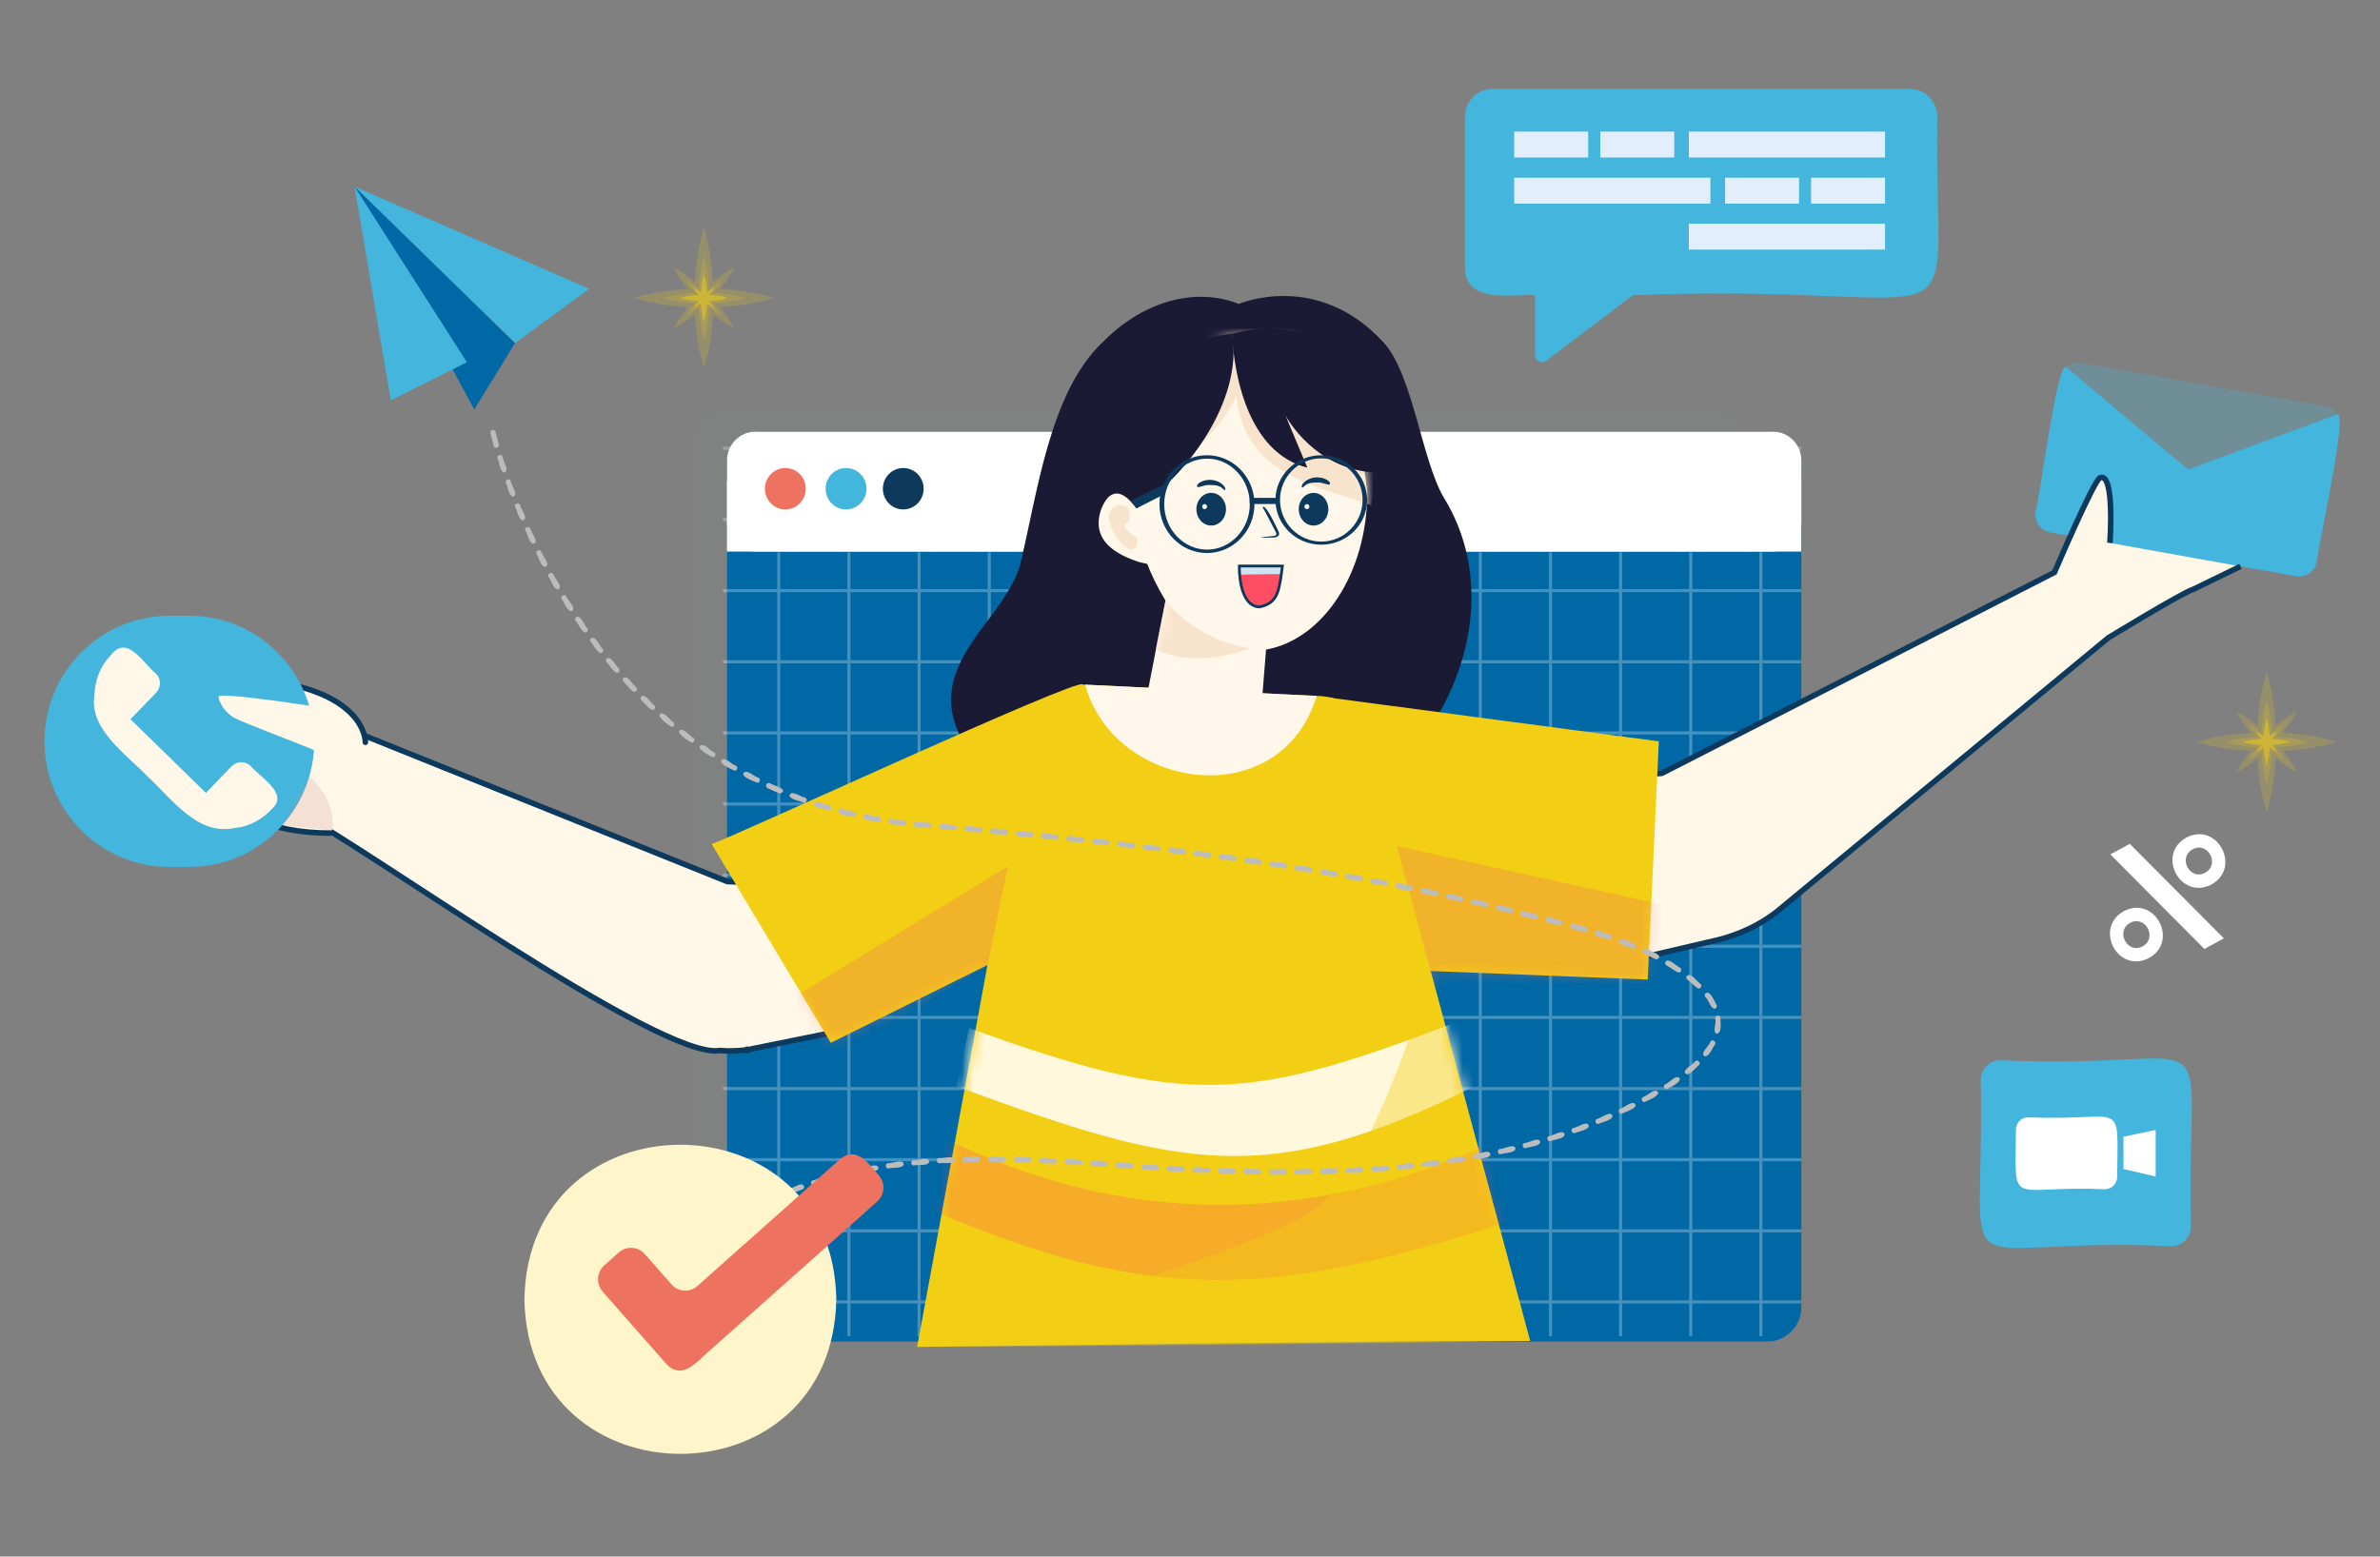 <svg width="214" height="140" viewBox="0 0 214 140" fill="none" xmlns="http://www.w3.org/2000/svg">
<rect x="0" y="0" width="214" height="140" fill="#808080" stroke="none"/>
<g opacity="0.21">
<path d="M153.884 36.826H65.334C63.688 36.826 62.348 38.211 62.348 39.914V115.263C62.348 116.967 63.688 118.352 65.334 118.352H153.884C155.531 118.352 156.871 116.967 156.871 115.263V39.914C156.871 38.211 155.531 36.826 153.884 36.826Z" fill="#848585"/>
</g>
<path d="M158.908 38.81H68.423C66.739 38.81 65.372 40.195 65.372 41.907V117.565C65.372 119.278 66.739 120.663 68.423 120.663H158.917C160.602 120.663 161.969 119.278 161.969 117.565V41.907C161.969 40.195 160.602 38.81 158.917 38.81H158.908Z" fill="#0068A5"/>
<g opacity="0.27">
<path d="M161.969 40.467V40.185H64.999V40.467H161.96H161.969Z" fill="white"/>
<path d="M161.969 46.868V46.587H64.999V46.868H161.96H161.969Z" fill="white"/>
<path d="M161.969 53.261V52.98H64.999V53.261H161.96H161.969Z" fill="white"/>
<path d="M161.969 59.662V59.381H64.999V59.662H161.96H161.969Z" fill="white"/>
<path d="M161.969 66.064V65.782H64.999V66.064H161.96H161.969Z" fill="white"/>
<path d="M161.969 72.456V72.175H64.999V72.456H161.96H161.969Z" fill="white"/>
<path d="M161.969 78.858V78.576H64.999V78.858H161.96H161.969Z" fill="white"/>
<path d="M161.96 85.25V84.968H64.999V85.25H161.96Z" fill="white"/>
<path d="M161.969 91.651V91.37H64.999V91.651H161.96H161.969Z" fill="white"/>
<path d="M161.969 98.053V97.772H64.999V98.053H161.96H161.969Z" fill="white"/>
<path d="M161.969 104.445V104.164H64.999V104.445H161.96H161.969Z" fill="white"/>
<path d="M161.969 110.847V110.565H64.999V110.847H161.96H161.969Z" fill="white"/>
<path d="M161.96 117.239V116.958H64.999V117.239H161.96Z" fill="white"/>
<path d="M158.192 120.177H158.471V49.694H158.192V120.177Z" fill="white"/>
<path d="M151.883 120.177H152.162V49.694H151.883V120.177Z" fill="white"/>
<path d="M145.575 120.177H145.854V49.694H145.575V120.177Z" fill="white"/>
<path d="M139.276 120.177H139.556V49.694H139.276V120.177Z" fill="white"/>
<path d="M132.958 120.177H133.238V49.694H132.958V120.177Z" fill="white"/>
<path d="M126.65 120.177H126.929V49.694H126.65V120.177Z" fill="white"/>
<path d="M120.351 120.177H120.63V49.694H120.351V120.177Z" fill="white"/>
<path d="M114.043 120.177H114.322V49.694H114.043V120.177Z" fill="white"/>
<path d="M107.734 120.177H108.014V49.694H107.734V120.177Z" fill="white"/>
<path d="M101.417 120.177H101.696V49.694H101.417V120.177Z" fill="white"/>
<path d="M95.118 120.177H95.397V49.694H95.118V120.177Z" fill="white"/>
<path d="M88.81 120.177H89.089V49.694H88.81V120.177Z" fill="white"/>
<path d="M82.501 120.177H82.78V49.694H82.501V120.177Z" fill="white"/>
<path d="M76.193 120.177H76.472V49.694H76.193V120.177Z" fill="white"/>
<path d="M69.884 120.177H70.163V49.694H69.884V120.177Z" fill="white"/>
</g>
<path d="M161.969 43.265H65.362V49.61H161.96V43.265H161.969Z" fill="white"/>
<path d="M159.42 38.828H67.921C66.516 38.828 65.372 39.989 65.372 41.411V47.017C65.372 48.449 66.516 49.6 67.921 49.6H159.42C160.825 49.6 161.969 48.44 161.969 47.017V41.411C161.969 39.979 160.825 38.828 159.42 38.828Z" fill="white"/>
<path d="M76.072 45.82C77.086 45.82 77.914 44.987 77.914 43.957C77.914 42.928 77.095 42.095 76.072 42.095C75.048 42.095 74.239 42.928 74.239 43.957C74.239 44.987 75.058 45.82 76.072 45.82Z" fill="#43B6DD"/>
<path d="M81.217 45.82C82.231 45.82 83.05 44.987 83.05 43.957C83.05 42.928 82.231 42.095 81.217 42.095C80.203 42.095 79.384 42.928 79.384 43.957C79.384 44.987 80.203 45.82 81.217 45.82Z" fill="#0D395C"/>
<path d="M70.619 45.82C71.633 45.82 72.452 44.987 72.452 43.957C72.452 42.928 71.633 42.095 70.619 42.095C69.605 42.095 68.777 42.928 68.777 43.957C68.777 44.987 69.596 45.82 70.619 45.82Z" fill="#ED725F"/>
<path d="M185.732 32.989L196.749 42.226L210.184 37.257C211.124 37.341 208.258 49.891 208.342 50.471C208.184 51.379 207.319 51.988 206.416 51.819L184.383 47.898C183.481 47.739 182.876 46.868 183.044 45.96C183.323 45.343 184.886 33.017 185.732 32.98V32.989Z" fill="#44B5DC"/>
<path opacity="0.26" d="M185.732 32.989C186.095 32.689 186.579 32.549 187.072 32.633L209.105 36.554C209.561 36.639 209.942 36.901 210.184 37.256L196.749 42.226L185.732 32.989Z" fill="#44B5DC"/>
<path d="M201.457 50.939L197.186 53.017C196.284 53.269 189.566 57.368 189.566 57.368L159.69 82.058C158.136 83.246 156.387 84.042 154.544 84.519L145.994 86.512L146.124 69.123L147.315 69.732L149.427 69.554L184.728 51.482C184.728 51.482 188.282 43.171 188.831 42.965C190.171 42.46 189.715 48.833 189.715 48.833" fill="#FFF8E9"/>
<path d="M201.457 50.939L197.186 53.017C196.284 53.269 189.566 57.368 189.566 57.368L159.69 82.058C158.136 83.246 156.387 84.042 154.544 84.519L145.994 86.512L146.124 69.123L147.315 69.732L149.427 69.554L184.728 51.482C184.728 51.482 188.282 43.171 188.831 42.965C190.171 42.46 189.715 48.833 189.715 48.833" stroke="#0D395C" stroke-width="0.5" stroke-miterlimit="10"/>
<path d="M30.173 65.118L65.39 79.288L71.066 79.568L75.783 92.68L67.186 94.421C67.269 94.674 67.093 94.197 67.186 94.421C66.367 94.524 65.548 94.561 64.729 94.487C59.426 95.432 31.922 75.544 27.065 73.26L30.173 65.127V65.118Z" fill="#FFF8E9"/>
<path d="M67.186 94.421L75.783 92.68L71.066 79.568L65.39 79.288L30.173 65.118V65.127L27.065 73.26C31.922 75.544 59.426 95.432 64.729 94.487C65.548 94.561 66.367 94.524 67.186 94.421ZM67.186 94.421C67.093 94.197 67.269 94.674 67.186 94.421Z" stroke="#0D395C" stroke-width="0.5" stroke-miterlimit="10"/>
<path d="M32.853 66.765C32.853 66.765 32.983 63.134 26.275 61.599C19.566 60.064 15.547 66.138 15.547 66.138C15.547 66.138 18.199 75.011 29.736 74.926" fill="#FFF8E9"/>
<path d="M32.853 66.765C32.853 66.765 32.983 63.134 26.275 61.599C19.566 60.064 15.547 66.138 15.547 66.138C15.547 66.138 18.199 75.011 29.736 74.926" stroke="#0D395C" stroke-width="0.5" stroke-miterlimit="10" stroke-linecap="round"/>
<path d="M17.026 77.978H15.23C9.034 77.978 4 72.914 4 66.681C4 60.448 9.034 55.385 15.23 55.385H17.026C23.223 55.385 28.256 60.448 28.256 66.681C28.256 72.924 23.223 77.978 17.026 77.978Z" fill="#44B5DC"/>
<path d="M21.111 74.468C17.743 75.216 15.426 71.8 13.277 69.844C11.509 67.982 8.001 65.596 8.485 62.601C8.513 61.243 8.997 59.915 9.955 58.941C11.462 56.995 12.867 59.69 14.012 60.57C14.495 61.038 14.505 61.814 14.04 62.301L11.732 64.688C13.444 66.353 16.812 69.648 18.515 71.314L20.822 68.927C21.288 68.441 22.06 68.431 22.544 68.899C23.214 69.77 25.884 71.286 24.591 72.605C23.697 73.635 22.479 74.346 21.111 74.468Z" fill="#FFF8E9"/>
<path d="M28.759 63.62C28.759 63.62 19.594 62.179 19.65 62.657C19.697 63.134 20.153 64.06 21.092 64.575C22.023 65.08 27.196 66.98 28.768 67.692V63.62H28.759Z" fill="#FFF8E9"/>
<path opacity="0.22" d="M27.819 69.826C27.819 69.826 30.22 71.763 29.885 74.683L25.391 74.224L27.819 69.826Z" fill="#D38888"/>
<path d="M134.196 8H171.72C173.088 8 174.195 9.114 174.195 10.489C173.888 32.614 178.773 25.333 146.831 26.549L139.025 32.455C138.615 32.764 138.029 32.474 138.029 31.95V26.549C135.898 26.428 131.786 27.383 131.721 24.06V10.489C131.721 9.114 132.828 8 134.196 8Z" fill="#44B5DC"/>
<path d="M151.855 14.168L169.496 14.168V11.838L151.855 11.838V14.168Z" fill="#E3EEFD"/>
<path d="M151.855 22.451L169.496 22.451V20.12L151.855 20.12V22.451Z" fill="#E3EEFD"/>
<path d="M136.149 18.314L153.791 18.314V15.984L136.149 15.984V18.314Z" fill="#E3EEFD"/>
<path d="M143.891 14.168H150.543V11.838H143.891V14.168Z" fill="#E3EEFD"/>
<path d="M136.15 14.168H142.802V11.838H136.15V14.168Z" fill="#E3EEFD"/>
<path d="M162.843 18.314H169.496V15.984H162.843V18.314Z" fill="#E3EEFD"/>
<path d="M155.112 18.314H161.764V15.984H155.112V18.314Z" fill="#E3EEFD"/>
<path d="M99.156 30.77C94.299 35.347 93.248 44.659 91.684 50.958C90.354 54.982 86.288 57.687 85.59 61.954C84.846 66.466 89.498 70.836 93.015 72.839C98.076 75.356 107.623 74.851 113.419 74.823C127.004 74.028 137.201 56.77 129.842 44.79C127.822 41.393 127.05 33.662 124.389 30.78C118.416 24.294 111.391 27.335 111.391 27.335C107.269 25.716 102.552 27.279 99.156 30.78V30.77Z" fill="#1A1A35"/>
<path d="M63.985 75.909C65.176 75.637 97.276 60.738 97.35 61.571L118.406 62.6C118.89 62.572 120.006 62.778 119.978 62.806C120.546 62.881 149.157 66.681 149.157 66.681L148.152 88.103L128.641 87.336L137.582 120.607C125.468 120.589 93.582 121.028 82.463 121.141L88.79 86.793L74.704 93.794L63.976 75.89L63.985 75.909Z" fill="#F2CE14"/>
<mask id="mask0_1504_14761" style="mask-type:luminance" maskUnits="userSpaceOnUse" x="63" y="61" width="87" height="61">
<path d="M63.985 75.909C65.176 75.637 97.276 60.738 97.35 61.571L118.406 62.6C118.89 62.572 120.006 62.778 119.978 62.806C120.546 62.881 149.157 66.681 149.157 66.681L148.152 88.103L128.641 87.336L137.582 120.607C125.468 120.589 93.582 121.028 82.463 121.141L88.79 86.793L74.704 93.794L63.976 75.89L63.985 75.909Z" fill="white"/>
</mask>
<g mask="url(#mask0_1504_14761)">
<path opacity="0.27" d="M134.214 102.769C117.876 110.219 101.044 110.434 84.632 102.226L82.733 108.366C103.426 117.5 114.471 116.798 136.066 109.732L134.224 102.76L134.214 102.769Z" fill="#FF4E63"/>
<path d="M131.572 91.688C112.2 99.165 106.85 99.633 87.125 92.464L85.99 97.705C106.134 105.118 114.005 106.971 132.567 97.705L131.572 91.678V91.688Z" fill="#FFF8DC"/>
<path opacity="0.3" d="M149.985 81.477L125.608 76.096L128.967 88.562L149.66 89.629L149.985 81.477Z" fill="#ED725F"/>
<path opacity="0.3" d="M88.8 86.803L90.623 77.921L71.01 89.919L74.322 95.769L88.8 86.803Z" fill="#ED725F"/>
</g>
<path opacity="0.41" d="M128.641 87.336C128.641 87.336 123.849 104.5 118.406 108.628C112.954 112.755 82.463 121.141 82.463 121.141C93.405 121.122 124.807 120.832 137.582 120.607L128.641 87.336Z" fill="#F2CE14"/>
<path d="M122.938 44.285C119.997 16.479 92.978 34.458 104.794 54.018L102.691 64.828L113.177 66.681L113.838 58.426C118.974 57.509 122.938 51.529 122.938 44.285Z" fill="#FFF8EA"/>
<mask id="mask1_1504_14761" style="mask-type:luminance" maskUnits="userSpaceOnUse" x="101" y="29" width="22" height="38">
<path d="M122.938 44.285C119.997 16.479 92.978 34.458 104.794 54.018L102.691 64.828L113.177 66.681L113.838 58.426C118.974 57.509 122.938 51.529 122.938 44.285Z" fill="white"/>
</mask>
<g mask="url(#mask1_1504_14761)">
<path d="M104.794 54.019C104.794 54.019 107.427 57.603 112.452 58.296C112.452 58.296 107.576 60.289 103.91 58.399L104.794 54.019Z" fill="#F8E4CD"/>
<path d="M123.291 45.455C118.946 43.77 111.865 43.012 111.177 35.581C111.177 35.581 108.721 41.59 101.966 42.713L108.916 29.002L115.969 28.843L124.389 38.024L123.3 45.446L123.291 45.455Z" fill="#F8E4CD"/>
</g>
<path d="M118.406 62.591C115.057 73.382 100.123 71.061 97.574 61.58L118.406 62.591Z" fill="#FFF8EA"/>
<path d="M110.795 30.012C110.795 30.012 110.916 40.401 117.55 42.057L115.578 37.359C115.578 37.359 118.341 42.647 124.389 42.516C123.905 35.497 120.277 27.542 110.795 30.012Z" fill="#1A1A35"/>
<path d="M110.795 30.012C111.8 36.114 106.571 42.956 102.179 45.717C97.816 38.491 103.333 30.78 110.795 30.012Z" fill="#1A1A35"/>
<path d="M198.21 85.352L199.959 84.397L191.501 75.899L189.752 76.845L198.21 85.352Z" fill="white"/>
<path d="M198.833 79.559C201.578 78.042 199.391 73.896 196.6 75.328C193.855 76.844 196.042 80.99 198.833 79.559ZM197.158 76.386C198.535 75.656 199.642 77.762 198.275 78.501C196.898 79.231 195.79 77.125 197.158 76.386Z" fill="white"/>
<path d="M193.213 86.175C195.958 84.659 193.772 80.513 190.98 81.945C188.236 83.461 190.422 87.607 193.213 86.175ZM191.539 83.003C192.916 82.273 194.023 84.378 192.655 85.118C191.278 85.848 190.171 83.742 191.539 83.003Z" fill="white"/>
<path d="M195.251 112.09C174.409 111.136 178.494 117.229 178.103 97.116C178.103 96.152 178.884 95.366 179.843 95.366C200.684 96.321 196.6 90.228 196.991 110.34C196.991 111.304 196.209 112.09 195.251 112.09Z" fill="#44B5DC"/>
<path d="M189.268 106.962C180.522 106.578 181.21 108.908 181.266 101.599C181.266 100.991 181.759 100.495 182.364 100.495C191.11 100.878 190.422 98.548 190.366 105.857C190.366 106.466 189.873 106.962 189.268 106.962Z" fill="white"/>
<path d="M193.827 105.82L190.933 105.146V102.235L193.827 101.636V105.82Z" fill="white"/>
<path d="M115.168 51.66C114.935 53.251 114.768 54.233 113.251 54.542C111.363 54.467 111.483 51.706 111.483 51.706L115.261 50.948C115.233 51.182 115.205 51.426 115.168 51.66Z" fill="#FF4E63"/>
<path d="M111.391 50.901H115.261L115.168 51.631L111.391 51.678V50.901Z" fill="#CFE4F1"/>
<path d="M115.215 51.631C114.973 53.269 114.805 54.27 113.251 54.589C111.316 54.514 111.437 50.911 111.437 50.911H115.308C115.28 51.154 115.243 51.397 115.215 51.641V51.631Z" stroke="#0D395C" stroke-width="0.25" stroke-miterlimit="10"/>
<path d="M119.439 45.801C119.439 44.987 118.843 44.331 118.108 44.331C117.373 44.331 116.778 44.987 116.778 45.801C116.778 46.615 117.373 47.27 118.108 47.27C118.843 47.27 119.439 46.615 119.439 45.801Z" fill="#0D395C"/>
<path d="M117.736 45.567C117.736 45.445 117.634 45.342 117.513 45.342C117.392 45.342 117.29 45.445 117.29 45.567C117.29 45.689 117.392 45.791 117.513 45.791C117.634 45.791 117.736 45.689 117.736 45.567Z" fill="white"/>
<path d="M110.237 45.801C110.237 44.987 109.642 44.331 108.907 44.331C108.172 44.331 107.576 44.987 107.576 45.801C107.576 46.615 108.172 47.27 108.907 47.27C109.642 47.27 110.237 46.615 110.237 45.801Z" fill="#0D395C"/>
<path d="M108.534 45.567C108.534 45.445 108.432 45.342 108.311 45.342C108.19 45.342 108.088 45.445 108.088 45.567C108.088 45.689 108.19 45.791 108.311 45.791C108.432 45.791 108.534 45.689 108.534 45.567Z" fill="white"/>
<path d="M117.057 43.826C117.206 43.985 117.252 43.377 118.313 43.405C118.927 43.321 119.476 43.723 119.578 43.536C119.625 43.443 119.532 43.283 119.29 43.143C119.048 43.003 118.667 42.9 118.239 42.947C117.811 42.993 117.457 43.181 117.262 43.377C117.057 43.574 117.001 43.751 117.066 43.826H117.057Z" fill="#0D395C"/>
<path d="M113.354 48.356C113.354 48.356 113.754 48.281 114.405 48.216C114.573 48.206 114.731 48.178 114.759 48.094C114.796 48.01 114.731 47.879 114.657 47.748C114.508 47.467 114.359 47.168 114.191 46.859C113.549 45.586 113.475 45.614 113.549 45.586C113.624 45.567 113.81 45.52 114.461 46.784C114.619 47.093 114.768 47.392 114.908 47.682C114.964 47.813 115.066 47.963 114.982 48.141C114.936 48.225 114.815 48.291 114.703 48.319C114.601 48.347 114.508 48.347 114.424 48.347C113.773 48.375 113.363 48.384 113.363 48.347L113.354 48.356Z" fill="#0D395C"/>
<path d="M104.254 45.343C104.254 42.919 106.171 40.944 108.525 40.944C110.879 40.944 112.796 42.919 112.796 45.343C112.796 47.767 110.879 49.741 108.525 49.741C106.171 49.741 104.254 47.767 104.254 45.343ZM104.682 45.343C104.682 47.598 106.413 49.432 108.534 49.432C110.656 49.432 112.377 47.598 112.377 45.343C112.377 43.087 110.646 41.253 108.534 41.253C106.422 41.253 104.682 43.087 104.682 45.343Z" fill="#0D395C"/>
<path d="M102.682 46.569C102.682 46.569 101.147 43.508 99.751 44.641C99.481 44.856 99.081 45.455 98.895 46.194C98.29 48.656 100.291 49.863 102.468 50.565L103.156 50.724L102.682 46.559V46.569Z" fill="#FFF8EA"/>
<path d="M114.685 44.968C114.685 42.75 116.536 40.944 118.806 40.944C121.077 40.944 122.928 42.75 122.928 44.968C122.928 47.186 121.077 48.993 118.806 48.993C116.536 48.993 114.685 47.186 114.685 44.968ZM115.094 44.968C115.094 47.036 116.759 48.712 118.806 48.712C120.853 48.712 122.519 47.027 122.519 44.968C122.519 42.909 120.853 41.225 118.806 41.225C116.759 41.225 115.094 42.909 115.094 44.968Z" fill="#0D395C"/>
<path d="M112.377 45.333H115.038V44.781H112.377V45.333Z" fill="#0D395C"/>
<path d="M110.162 44.051C110.014 44.21 109.967 43.602 108.906 43.63C108.292 43.545 107.743 43.948 107.641 43.761C107.594 43.667 107.688 43.508 107.929 43.368C108.171 43.227 108.553 43.124 108.981 43.171C109.409 43.218 109.762 43.405 109.958 43.602C110.162 43.798 110.218 43.976 110.153 44.051H110.162Z" fill="#0D395C"/>
<path d="M102.179 45.726L104.543 44.528L104.682 43.564L101.649 45.061L102.179 45.726Z" fill="#0D395C"/>
<path d="M52.978 25.979L31.876 16.779L46.307 30.864L52.978 25.979Z" fill="#44B5DC"/>
<path d="M46.307 30.864L42.641 36.835L31.876 16.779L46.307 30.864Z" fill="#0068A5"/>
<path d="M31.876 16.779L41.98 32.577L35.142 36.011L31.876 16.779Z" fill="#44B5DC"/>
<path d="M68.721 120.289C68.888 119.85 69.735 120.336 70.126 120.317C70.414 120.355 70.368 120.804 70.089 120.795C69.726 120.654 68.702 120.767 68.721 120.289ZM66.497 119.709C66.711 119.288 67.493 119.84 67.893 119.85C68.163 119.906 68.107 120.336 67.837 120.327C67.493 120.186 66.413 120.168 66.497 119.709ZM64.367 118.839C64.646 118.464 65.306 119.129 65.725 119.185C65.976 119.269 65.892 119.662 65.641 119.653C65.297 119.494 64.208 119.279 64.376 118.839H64.367ZM62.552 117.753C62.347 117.519 62.71 117.201 62.915 117.435C63.027 117.734 64.367 118.333 63.594 118.595C63.166 118.446 62.831 118.025 62.552 117.753ZM61.771 115.46C61.938 114.992 62.357 115.32 62.236 115.732C62.133 116.087 62.664 116.742 62.143 116.855C61.678 116.686 61.78 115.891 61.771 115.46ZM62.645 113.214C62.813 112.952 63.222 113.214 63.045 113.476C62.72 113.822 62.692 114.459 62.301 114.599C61.687 114.431 62.487 113.588 62.645 113.214ZM63.343 112.269C63.632 112.035 64.041 111.118 64.45 111.38C64.543 111.473 64.553 111.623 64.45 111.717C64.115 111.988 63.911 112.503 63.52 112.662C63.324 112.662 63.203 112.419 63.334 112.269H63.343ZM64.953 110.565C65.278 110.388 65.809 109.527 66.181 109.854C66.265 109.957 66.246 110.107 66.144 110.191C65.781 110.425 65.502 110.837 65.12 110.987C64.906 110.987 64.794 110.706 64.962 110.565H64.953ZM66.786 109.115C67.13 108.974 67.763 108.207 68.098 108.563C68.163 108.675 68.126 108.825 68.014 108.89C67.632 109.087 67.307 109.405 66.925 109.545C66.702 109.545 66.59 109.227 66.786 109.105V109.115ZM68.786 107.907C69.14 107.814 69.856 107.112 70.144 107.514C70.34 107.87 69.149 108.226 68.898 108.366C68.656 108.366 68.563 108.02 68.786 107.907ZM71.205 106.822C71.512 106.775 72.089 106.288 72.294 106.681C72.387 107.018 71.931 107.037 71.726 107.14C71.503 107.206 71.215 107.355 70.991 107.402C70.48 107.252 70.852 106.878 71.205 106.822ZM73.085 106.167C73.457 106.139 74.266 105.568 74.49 105.998C74.573 106.438 73.466 106.485 73.159 106.635C72.899 106.635 72.834 106.242 73.085 106.167ZM75.308 105.53C75.671 105.53 76.546 104.997 76.723 105.446C76.76 105.905 75.699 105.858 75.374 106.008C75.104 106.008 75.048 105.596 75.318 105.53H75.308ZM114.322 105.643C114.015 105.643 114.015 105.156 114.322 105.165C114.684 105.259 115.633 104.941 115.708 105.409C115.708 105.54 115.596 105.652 115.466 105.652C115.085 105.652 114.694 105.652 114.312 105.652L114.322 105.643ZM116.62 105.165C116.983 105.25 117.932 104.922 118.015 105.39C118.015 105.521 117.913 105.633 117.783 105.633C117.401 105.633 117.011 105.643 116.629 105.643C116.322 105.643 116.322 105.156 116.629 105.165H116.62ZM111.781 105.371C111.865 104.903 112.814 105.231 113.177 105.156C113.484 105.156 113.484 105.643 113.177 105.633C112.814 105.54 111.856 105.839 111.791 105.371H111.781ZM118.918 105.128C119.281 105.203 120.221 104.866 120.314 105.324C120.248 105.792 119.281 105.512 118.927 105.605C118.62 105.605 118.611 105.128 118.927 105.128H118.918ZM109.483 105.306C109.548 104.847 110.525 105.175 110.879 105.1C111.186 105.1 111.177 105.586 110.879 105.577C110.535 105.484 109.53 105.764 109.493 105.296L109.483 105.306ZM121.216 105.044C121.579 105.119 122.509 104.754 122.612 105.212C122.556 105.689 121.579 105.418 121.225 105.521C120.918 105.521 120.909 105.044 121.216 105.044ZM107.194 105.212C107.315 104.744 108.218 105.109 108.59 105.034C108.897 105.034 108.888 105.521 108.59 105.512C108.237 105.409 107.26 105.68 107.204 105.212H107.194ZM77.569 105.025C77.932 105.034 78.835 104.566 78.984 105.016C79.002 105.474 77.951 105.362 77.616 105.502C77.337 105.502 77.29 105.072 77.569 105.025ZM104.896 105.081C104.999 104.622 105.929 104.987 106.292 104.922C106.599 104.931 106.58 105.409 106.283 105.399C105.929 105.296 104.943 105.549 104.896 105.081ZM123.514 104.913C123.877 104.978 124.808 104.594 124.919 105.053C124.873 105.53 123.886 105.287 123.533 105.399C123.235 105.399 123.217 104.931 123.514 104.922V104.913ZM102.831 105.184C102.524 105.165 102.552 104.679 102.859 104.707C103.212 104.819 104.18 104.566 104.226 105.034C104.226 105.165 104.115 105.259 103.984 105.259C103.594 105.24 103.212 105.212 102.821 105.184H102.831ZM125.803 104.725C126.166 104.782 127.087 104.37 127.208 104.828C127.18 105.306 126.175 105.09 125.822 105.203C125.524 105.203 125.505 104.744 125.803 104.725ZM100.533 105.025C100.402 105.025 100.3 104.903 100.309 104.772C100.309 104.641 100.43 104.538 100.56 104.548L101.705 104.622C102.003 104.641 101.993 105.109 101.686 105.1C101.668 105.1 100.542 105.025 100.523 105.025H100.533ZM79.849 104.622C80.212 104.651 81.133 104.22 81.263 104.679C81.235 105.147 80.24 104.969 79.886 105.1C79.598 105.1 79.561 104.651 79.849 104.622ZM128.073 104.491C128.446 104.538 129.348 104.108 129.478 104.557C129.46 105.034 128.455 104.847 128.101 104.969C127.813 104.969 127.785 104.52 128.073 104.491ZM98.011 104.622C98.113 104.164 99.053 104.529 99.416 104.473C99.714 104.491 99.704 104.959 99.397 104.95C99.044 104.838 98.058 105.09 98.011 104.622ZM82.147 104.342C82.501 104.389 83.44 103.995 83.552 104.463C83.506 104.931 82.51 104.707 82.166 104.828C81.868 104.828 81.849 104.37 82.147 104.351V104.342ZM95.722 104.482C95.825 104.014 96.764 104.389 97.127 104.323C97.425 104.332 97.416 104.81 97.109 104.8C96.755 104.697 95.769 104.95 95.722 104.482ZM93.424 104.37C93.517 103.902 94.457 104.257 94.82 104.192C95.127 104.201 95.108 104.679 94.81 104.669C94.457 104.566 93.48 104.838 93.424 104.37ZM130.353 104.173C130.725 104.201 131.609 103.743 131.758 104.192C131.758 104.669 130.744 104.52 130.381 104.651C130.092 104.651 130.055 104.211 130.344 104.173H130.353ZM84.455 104.155C84.808 104.22 85.757 103.864 85.86 104.323C85.804 104.791 84.817 104.529 84.473 104.632C84.175 104.632 84.157 104.164 84.455 104.155ZM91.126 104.295C91.219 103.827 92.159 104.164 92.522 104.098C92.829 104.098 92.819 104.585 92.522 104.576C92.159 104.473 91.2 104.763 91.135 104.295H91.126ZM86.762 104.061C87.116 104.136 88.074 103.808 88.158 104.276C88.083 104.744 87.125 104.445 86.771 104.538C86.464 104.538 86.455 104.061 86.771 104.061H86.762ZM88.828 104.276C88.902 103.808 89.86 104.126 90.223 104.042C90.53 104.042 90.53 104.529 90.223 104.52C89.86 104.426 88.911 104.735 88.837 104.267L88.828 104.276ZM132.614 103.808C132.986 103.827 133.861 103.34 134.019 103.78C134.056 104.248 132.986 104.155 132.651 104.286C132.372 104.286 132.325 103.855 132.605 103.808H132.614ZM134.856 103.35C135.228 103.35 136.084 102.835 136.261 103.265C136.308 103.724 135.238 103.687 134.912 103.818C134.633 103.818 134.586 103.396 134.856 103.34V103.35ZM137.08 102.807C137.452 102.807 138.28 102.245 138.485 102.666C138.55 103.125 137.48 103.134 137.145 103.275C136.875 103.275 136.819 102.863 137.08 102.797V102.807ZM139.285 102.18C139.657 102.161 140.457 101.562 140.681 101.983C140.774 102.432 139.676 102.498 139.36 102.648C139.099 102.648 139.034 102.245 139.285 102.18ZM141.462 101.459C141.835 101.422 142.607 100.795 142.849 101.197C142.979 101.628 141.853 101.777 141.546 101.927C141.286 101.927 141.211 101.543 141.462 101.459ZM143.602 100.636C143.965 100.579 144.719 99.915 144.97 100.308C145.119 100.729 143.993 100.944 143.695 101.104C143.444 101.104 143.36 100.729 143.602 100.636ZM145.696 99.709C146.077 99.634 146.747 98.932 147.045 99.316C147.231 99.709 146.077 100.027 145.798 100.177C145.556 100.177 145.463 99.821 145.696 99.718V99.709ZM147.743 98.67C148.115 98.577 148.757 97.837 149.073 98.202C149.278 98.577 148.134 98.979 147.854 99.129C147.613 99.129 147.519 98.782 147.743 98.68V98.67ZM149.725 97.528C150.115 97.397 150.655 96.63 151.009 96.957C151.26 97.304 150.134 97.837 149.855 97.968C149.622 97.968 149.52 97.641 149.725 97.519V97.528ZM152.423 95.46C152.646 95.235 152.981 95.591 152.758 95.806C152.451 96.059 152.134 96.49 151.725 96.639C150.962 96.387 152.265 95.741 152.423 95.46ZM153.781 93.701C153.921 93.42 154.358 93.654 154.209 93.925C153.986 94.253 153.781 94.852 153.363 95.02C152.683 94.842 153.735 94.047 153.781 93.701ZM154.219 91.614C154.181 91.305 154.665 91.249 154.693 91.557C154.684 91.95 154.861 92.83 154.395 92.971C153.902 92.914 154.386 91.978 154.219 91.614ZM153.335 89.657C153.251 89.555 153.27 89.405 153.372 89.32C153.828 89.087 154.163 90.116 154.349 90.388C154.423 90.547 154.302 90.734 154.135 90.734C153.735 90.584 153.688 89.985 153.335 89.667V89.657ZM151.716 88.104C151.613 88.02 151.595 87.87 151.679 87.767C152.051 87.449 152.59 88.31 152.907 88.497C153.065 88.637 152.953 88.918 152.739 88.918C152.358 88.768 152.088 88.347 151.716 88.113V88.104ZM149.836 86.822C149.725 86.756 149.687 86.606 149.753 86.494C150.078 86.129 150.729 86.906 151.064 87.037C151.26 87.159 151.157 87.486 150.934 87.477C150.553 87.336 150.227 87.018 149.836 86.831V86.822ZM147.817 85.773C147.529 85.652 147.733 85.203 148.013 85.334C148.31 85.521 149.771 85.942 148.943 86.298C148.562 86.176 148.208 85.933 147.808 85.773H147.817ZM145.566 84.594C145.826 84.183 146.598 84.819 146.952 84.875C147.194 84.969 147.11 85.352 146.859 85.343C146.58 85.193 145.426 85.006 145.566 84.604V84.594ZM143.379 83.864C143.593 83.434 144.43 84.033 144.775 84.061C145.026 84.136 144.961 84.538 144.7 84.529C144.403 84.379 143.277 84.295 143.379 83.864ZM141.165 83.237C141.36 82.807 142.235 83.368 142.57 83.378C142.83 83.443 142.774 83.855 142.504 83.855C142.216 83.715 141.081 83.686 141.165 83.237ZM138.932 82.666C139.118 82.226 139.964 82.76 140.337 82.769C140.606 82.835 140.551 83.256 140.281 83.247C139.946 83.097 138.876 83.125 138.932 82.666ZM137.992 82.685L136.875 82.414C136.568 82.348 136.689 81.871 136.987 81.946L138.103 82.217C138.373 82.273 138.317 82.704 138.048 82.694C138.029 82.694 138.01 82.694 137.992 82.694V82.685ZM134.465 81.571C134.652 81.131 135.508 81.665 135.87 81.665C136.14 81.721 136.084 82.152 135.815 82.142C135.489 81.993 134.41 82.03 134.465 81.571ZM132.223 81.047C132.4 80.607 133.265 81.122 133.628 81.122C133.898 81.178 133.851 81.609 133.572 81.599C133.237 81.45 132.177 81.506 132.214 81.047H132.223ZM129.981 80.551C130.158 80.111 131.023 80.617 131.395 80.617C131.674 80.673 131.618 81.103 131.339 81.094C131.004 80.954 129.944 81.01 129.981 80.551ZM127.729 80.074C127.897 79.634 128.771 80.13 129.143 80.121C129.423 80.177 129.376 80.607 129.097 80.598C128.762 80.458 127.701 80.532 127.738 80.074H127.729ZM125.477 79.625C125.645 79.175 126.52 79.671 126.892 79.662C127.171 79.709 127.124 80.149 126.845 80.139C126.51 79.999 125.45 80.093 125.477 79.625ZM123.217 79.194C123.375 78.745 124.259 79.231 124.631 79.213C124.91 79.26 124.863 79.7 124.584 79.69C124.249 79.55 123.189 79.653 123.217 79.194ZM121.151 79.063C120.844 79.016 120.928 78.53 121.235 78.586C121.57 78.736 122.565 78.586 122.565 79.073C122.547 79.185 122.444 79.269 122.333 79.269C121.942 79.213 121.551 79.129 121.16 79.063H121.151ZM118.685 78.399C118.834 77.949 119.727 78.417 120.1 78.399C120.388 78.436 120.341 78.885 120.062 78.876C119.718 78.736 118.695 78.876 118.695 78.399H118.685ZM116.61 78.305C116.303 78.258 116.378 77.781 116.685 77.828C117.029 77.968 118.015 77.809 118.015 78.286C117.997 78.408 117.894 78.492 117.783 78.492C117.392 78.436 117.001 78.361 116.61 78.305ZM114.34 77.949C114.033 77.903 114.108 77.425 114.415 77.472C114.759 77.612 115.745 77.444 115.754 77.921C115.736 78.043 115.633 78.127 115.522 78.127C115.131 78.071 114.74 78.005 114.349 77.949H114.34ZM112.07 77.612C111.763 77.575 111.828 77.088 112.135 77.135C112.479 77.266 113.466 77.098 113.475 77.575C113.456 77.697 113.354 77.781 113.242 77.781C112.851 77.734 112.461 77.669 112.07 77.612ZM109.79 77.294C109.483 77.257 109.548 76.77 109.855 76.817C110.2 76.948 111.186 76.77 111.195 77.247C111.177 77.369 111.074 77.453 110.963 77.453C110.572 77.406 110.181 77.341 109.79 77.294ZM107.511 76.995C107.204 76.957 107.269 76.471 107.576 76.517C107.92 76.648 108.906 76.461 108.925 76.939C108.906 77.06 108.804 77.144 108.692 77.144C108.302 77.098 107.911 77.042 107.52 76.995H107.511ZM105.017 76.433C105.147 75.975 106.059 76.405 106.422 76.368C106.711 76.396 106.683 76.854 106.394 76.845C106.041 76.714 105.036 76.91 105.017 76.433ZM102.738 76.162C102.868 75.703 103.78 76.124 104.143 76.087C104.431 76.115 104.403 76.574 104.115 76.564C103.761 76.443 102.756 76.63 102.738 76.162ZM100.663 76.162C100.356 76.134 100.412 75.647 100.719 75.684C101.063 75.806 102.049 75.61 102.077 76.078C102.058 76.199 101.956 76.293 101.835 76.293C101.444 76.255 101.054 76.199 100.663 76.162ZM98.169 75.647C98.29 75.189 99.211 75.6 99.574 75.553C99.872 75.582 99.844 76.04 99.546 76.031C99.193 75.909 98.197 76.115 98.16 75.638L98.169 75.647ZM95.88 75.404C96.001 74.945 96.922 75.357 97.285 75.31C97.583 75.338 97.555 75.797 97.257 75.787C96.904 75.666 95.908 75.881 95.871 75.404H95.88ZM93.591 75.17C93.712 74.711 94.634 75.114 94.996 75.067C95.294 75.095 95.266 75.553 94.969 75.544C94.615 75.422 93.619 75.638 93.582 75.17H93.591ZM91.303 74.945C91.424 74.487 92.345 74.889 92.708 74.842C93.005 74.861 92.977 75.329 92.689 75.32C92.335 75.198 91.34 75.422 91.303 74.945ZM89.014 74.73C89.135 74.271 90.056 74.674 90.419 74.618C90.716 74.636 90.689 75.104 90.4 75.095C90.046 74.973 89.051 75.198 89.014 74.73ZM86.725 74.524C86.846 74.065 87.767 74.459 88.13 74.412C88.428 74.43 88.4 74.898 88.111 74.889C87.758 74.777 86.762 75.001 86.725 74.524ZM84.436 74.318C84.557 73.859 85.478 74.253 85.841 74.196C86.139 74.215 86.12 74.683 85.822 74.674C85.469 74.561 84.473 74.786 84.436 74.309V74.318ZM82.668 74.412C82.463 74.393 82.129 74.412 82.147 74.121C82.184 73.831 82.501 73.916 82.705 73.934L83.552 74.009C83.85 74.028 83.831 74.496 83.534 74.487C83.506 74.487 82.696 74.412 82.668 74.412ZM80.072 74.112C79.765 74.075 79.83 73.588 80.137 73.635C80.482 73.775 81.459 73.579 81.477 74.047C81.459 74.168 81.356 74.262 81.235 74.262C80.844 74.225 80.444 74.168 80.063 74.112H80.072ZM77.607 73.438C77.774 72.999 78.639 73.485 79.012 73.457C79.3 73.495 79.254 73.944 78.974 73.934C78.63 73.803 77.597 73.916 77.607 73.438ZM75.374 72.914C75.56 72.484 76.397 73.017 76.778 73.017C77.048 73.073 77.002 73.504 76.723 73.495C76.397 73.354 75.318 73.382 75.374 72.924V72.914ZM73.168 72.259C73.382 71.838 74.183 72.418 74.564 72.437C74.825 72.502 74.769 72.914 74.499 72.905C74.173 72.755 73.085 72.708 73.168 72.25V72.259ZM71.01 71.473C71.252 71.07 72.015 71.698 72.387 71.735C72.638 71.819 72.564 72.212 72.303 72.203C71.987 72.044 70.889 71.913 71.001 71.473H71.01ZM69.019 70.883C68.73 70.762 68.935 70.312 69.214 70.444C69.493 70.631 71.001 70.996 70.163 71.37C69.772 71.258 69.391 71.042 69.009 70.883H69.019ZM66.851 69.526C67.158 69.152 67.809 69.863 68.191 69.947C68.414 70.05 68.33 70.415 68.088 70.406C67.809 70.266 66.655 69.91 66.851 69.526ZM64.86 68.366C65.185 68.019 65.799 68.768 66.172 68.871C66.386 68.984 66.293 69.33 66.051 69.32C65.79 69.189 64.618 68.712 64.86 68.366ZM62.943 67.093C63.297 66.765 63.855 67.552 64.227 67.673C64.422 67.795 64.32 68.122 64.097 68.113C63.855 68.001 62.682 67.402 62.943 67.084V67.093ZM61.101 65.708C61.473 65.399 61.994 66.213 62.347 66.363C62.534 66.494 62.422 66.803 62.208 66.793C61.975 66.7 60.812 65.979 61.11 65.698L61.101 65.708ZM59.342 64.22C59.724 63.93 60.208 64.781 60.552 64.95C60.728 65.081 60.617 65.38 60.403 65.38C60.198 65.315 59.026 64.454 59.352 64.229L59.342 64.22ZM57.667 62.975C57.574 62.881 57.574 62.732 57.667 62.638C58.068 62.367 58.495 63.237 58.83 63.434C58.989 63.574 58.877 63.855 58.663 63.855C58.263 63.705 58.002 63.256 57.667 62.984V62.975ZM56.058 61.3C55.965 61.206 55.974 61.047 56.076 60.963C56.495 60.719 56.877 61.609 57.202 61.815C57.351 61.955 57.23 62.226 57.025 62.226C56.625 62.067 56.383 61.59 56.058 61.309V61.3ZM54.541 59.55C54.457 59.447 54.467 59.297 54.569 59.213C54.997 58.988 55.332 59.896 55.648 60.12C55.788 60.27 55.667 60.523 55.472 60.523C55.072 60.364 54.858 59.849 54.541 59.559V59.55ZM53.108 57.725C53.025 57.622 53.052 57.463 53.155 57.388C53.592 57.182 53.88 58.108 54.188 58.352C54.318 58.501 54.188 58.745 54.002 58.745C53.601 58.586 53.406 58.043 53.108 57.734V57.725ZM51.759 55.834C51.685 55.722 51.713 55.572 51.824 55.497C52.271 55.31 52.522 56.255 52.81 56.508C52.922 56.658 52.81 56.892 52.615 56.892C52.215 56.733 52.048 56.162 51.759 55.834ZM50.503 53.887C50.336 53.625 50.754 53.363 50.912 53.635C51.015 53.99 51.982 54.805 51.322 54.982C50.912 54.823 50.782 54.224 50.503 53.887ZM49.331 51.885C49.172 51.613 49.6 51.37 49.749 51.651C49.842 52.006 50.754 52.849 50.112 53.017C49.703 52.858 49.591 52.231 49.331 51.894V51.885ZM48.242 49.835C48.093 49.554 48.531 49.339 48.67 49.62C48.745 49.985 49.619 50.836 48.986 50.995C48.577 50.836 48.493 50.191 48.242 49.835ZM47.237 47.739C47.107 47.458 47.544 47.252 47.675 47.533C47.74 47.888 48.558 48.796 47.944 48.918C47.526 48.759 47.479 48.094 47.237 47.729V47.739ZM46.316 45.605C46.195 45.315 46.642 45.127 46.763 45.417C46.809 45.773 47.591 46.7 46.995 46.821C46.577 46.662 46.558 45.97 46.325 45.605H46.316ZM45.479 43.433C45.367 43.143 45.823 42.975 45.925 43.265C45.953 43.621 46.688 44.556 46.111 44.669C45.693 44.528 45.693 43.78 45.479 43.424V43.433ZM44.734 41.225C44.641 40.925 45.106 40.785 45.19 41.084C45.2 41.44 45.888 42.395 45.321 42.498C44.902 42.357 44.93 41.58 44.734 41.225ZM44.399 40.102C44.195 39.381 44.102 38.979 44.102 38.96C44.027 38.651 44.502 38.548 44.567 38.857C44.567 38.857 44.66 39.269 44.855 39.971C44.902 40.12 44.781 40.279 44.623 40.279C44.52 40.279 44.418 40.214 44.39 40.102H44.399Z" fill="#BCBCBC"/>
<path d="M73.959 117.977C73.643 136.517 46.232 136.508 45.916 117.977C46.232 99.437 73.643 99.447 73.959 117.977Z" fill="#848585" fill-opacity="0.2"/>
<path d="M75.197 116.864C74.88 135.404 47.47 135.394 47.153 116.864C47.47 98.323 74.88 98.333 75.197 116.864Z" fill="#FFF5CA"/>
<path d="M60.375 115.516L57.975 112.792C57.37 112.109 56.328 112.044 55.639 112.652L54.327 113.822C53.648 114.43 53.583 115.478 54.188 116.171L59.938 122.704C61.203 124.014 62.394 122.797 63.38 121.861L64.823 120.579L78.882 108.066C79.561 107.458 79.626 106.41 79.021 105.717C78.118 104.678 77.021 103.022 75.532 104.257L62.711 115.666C62.031 116.274 60.98 116.208 60.375 115.525V115.516Z" fill="#ED725F"/>
<path d="M101.435 45.679C101.435 45.679 100.393 44.865 99.76 46.147C99.351 46.98 100.83 49.432 101.779 49.432C102.384 49.432 102.207 48.365 102.207 48.365C102.207 48.365 101.482 47.907 101.203 47.514C100.933 47.111 101.472 46.999 101.472 46.999C101.742 46.484 101.426 45.679 101.426 45.679H101.435Z" fill="#F8E4CD"/>
<path opacity="0.2" fill-rule="evenodd" clip-rule="evenodd" d="M203.811 73.045C203.392 71.707 203.104 70.031 203.001 68.178C202.331 68.721 201.68 69.161 201.075 69.479C201.382 68.88 201.82 68.216 202.369 67.542C200.526 67.439 198.861 67.149 197.53 66.728C198.861 66.306 200.526 66.016 202.369 65.913C201.829 65.239 201.392 64.584 201.075 63.976C201.671 64.285 202.331 64.725 203.001 65.277C203.104 63.424 203.392 61.748 203.811 60.41C204.229 61.748 204.518 63.424 204.62 65.277C205.29 64.734 205.941 64.294 206.546 63.976C206.239 64.575 205.802 65.239 205.253 65.913C207.095 66.016 208.761 66.306 210.091 66.728C208.77 67.149 207.095 67.439 205.253 67.542C205.793 68.216 206.23 68.871 206.546 69.479C205.951 69.17 205.29 68.73 204.62 68.178C204.518 70.031 204.229 71.707 203.811 73.045Z" fill="#F2CE14"/>
<path opacity="0.2" fill-rule="evenodd" clip-rule="evenodd" d="M203.811 70.452C203.559 69.666 203.392 68.683 203.336 67.588C202.945 67.907 202.554 68.169 202.21 68.356C202.396 68 202.647 67.617 202.973 67.224C201.894 67.167 200.908 66.99 200.126 66.746C200.908 66.493 201.885 66.325 202.973 66.269C202.657 65.876 202.396 65.483 202.21 65.136C202.564 65.324 202.945 65.576 203.336 65.904C203.392 64.818 203.569 63.826 203.811 63.04C204.062 63.826 204.229 64.809 204.285 65.904C204.676 65.586 205.067 65.324 205.411 65.136C205.225 65.492 204.974 65.876 204.648 66.269C205.727 66.325 206.713 66.503 207.495 66.746C206.713 66.999 205.736 67.167 204.648 67.224C204.964 67.617 205.225 68.01 205.411 68.356C205.057 68.169 204.676 67.916 204.285 67.588C204.229 68.674 204.052 69.666 203.811 70.452Z" fill="#F2CE14"/>
<path opacity="0.5" fill-rule="evenodd" clip-rule="evenodd" d="M203.811 68.871C203.671 68.422 203.569 67.851 203.532 67.224C203.308 67.411 203.085 67.561 202.88 67.664C202.983 67.458 203.132 67.233 203.318 67.008C202.694 66.971 202.127 66.877 201.68 66.728C202.127 66.587 202.694 66.484 203.318 66.447C203.132 66.222 202.983 65.998 202.88 65.792C203.085 65.895 203.308 66.044 203.532 66.232C203.569 65.605 203.662 65.034 203.811 64.585C203.95 65.034 204.053 65.605 204.09 66.232C204.313 66.044 204.537 65.895 204.741 65.792C204.639 65.998 204.49 66.222 204.304 66.447C204.927 66.484 205.495 66.578 205.942 66.728C205.495 66.868 204.927 66.971 204.304 67.008C204.49 67.233 204.639 67.458 204.741 67.664C204.537 67.561 204.313 67.411 204.09 67.224C204.053 67.851 203.96 68.422 203.811 68.871Z" fill="#F2CE14"/>
<path opacity="0.2" fill-rule="evenodd" clip-rule="evenodd" d="M63.297 33.12C62.878 31.781 62.589 30.106 62.487 28.253C61.817 28.796 61.166 29.235 60.561 29.554C60.868 28.955 61.305 28.29 61.854 27.616C60.012 27.514 58.347 27.223 57.016 26.802C58.347 26.381 60.012 26.091 61.854 25.988C61.315 25.314 60.877 24.659 60.561 24.051C61.157 24.36 61.817 24.799 62.487 25.352C62.589 23.498 62.878 21.823 63.297 20.485C63.715 21.823 64.004 23.498 64.106 25.352C64.776 24.809 65.427 24.369 66.032 24.051C65.725 24.65 65.288 25.314 64.739 25.988C66.581 26.091 68.246 26.381 69.577 26.802C68.256 27.223 66.581 27.514 64.739 27.616C65.278 28.29 65.716 28.945 66.032 29.554C65.436 29.245 64.776 28.805 64.106 28.253C64.004 30.106 63.715 31.781 63.297 33.12Z" fill="#F2CE14"/>
<path opacity="0.2" fill-rule="evenodd" clip-rule="evenodd" d="M63.296 30.518C63.045 29.732 62.878 28.749 62.822 27.654C62.431 27.972 62.04 28.234 61.696 28.421C61.882 28.066 62.133 27.682 62.459 27.289C61.38 27.233 60.393 27.055 59.612 26.812C60.393 26.559 61.37 26.39 62.459 26.334C62.143 25.941 61.882 25.548 61.696 25.202C62.05 25.389 62.431 25.642 62.822 25.969C62.878 24.884 63.054 23.892 63.296 23.105C63.548 23.892 63.715 24.874 63.771 25.969C64.162 25.651 64.552 25.389 64.897 25.202C64.711 25.558 64.459 25.941 64.134 26.334C65.213 26.39 66.199 26.568 66.981 26.812C66.199 27.064 65.222 27.233 64.134 27.289C64.45 27.682 64.711 28.075 64.897 28.421C64.543 28.234 64.162 27.982 63.771 27.654C63.715 28.74 63.538 29.732 63.296 30.518Z" fill="#F2CE14"/>
<path opacity="0.5" fill-rule="evenodd" clip-rule="evenodd" d="M63.297 28.946C63.157 28.496 63.055 27.925 63.018 27.298C62.794 27.486 62.571 27.635 62.366 27.738C62.469 27.532 62.617 27.308 62.804 27.083C62.18 27.046 61.613 26.952 61.166 26.802C61.613 26.662 62.18 26.559 62.804 26.522C62.617 26.297 62.469 26.072 62.366 25.866C62.571 25.969 62.794 26.119 63.018 26.306C63.055 25.679 63.148 25.108 63.297 24.659C63.436 25.108 63.539 25.679 63.576 26.306C63.799 26.119 64.022 25.969 64.227 25.866C64.125 26.072 63.976 26.297 63.79 26.522C64.413 26.559 64.981 26.653 65.427 26.802C64.981 26.943 64.413 27.046 63.79 27.083C63.976 27.308 64.125 27.532 64.227 27.738C64.022 27.635 63.799 27.486 63.576 27.298C63.539 27.925 63.446 28.496 63.297 28.946Z" fill="#F2CE14"/>
</svg>
